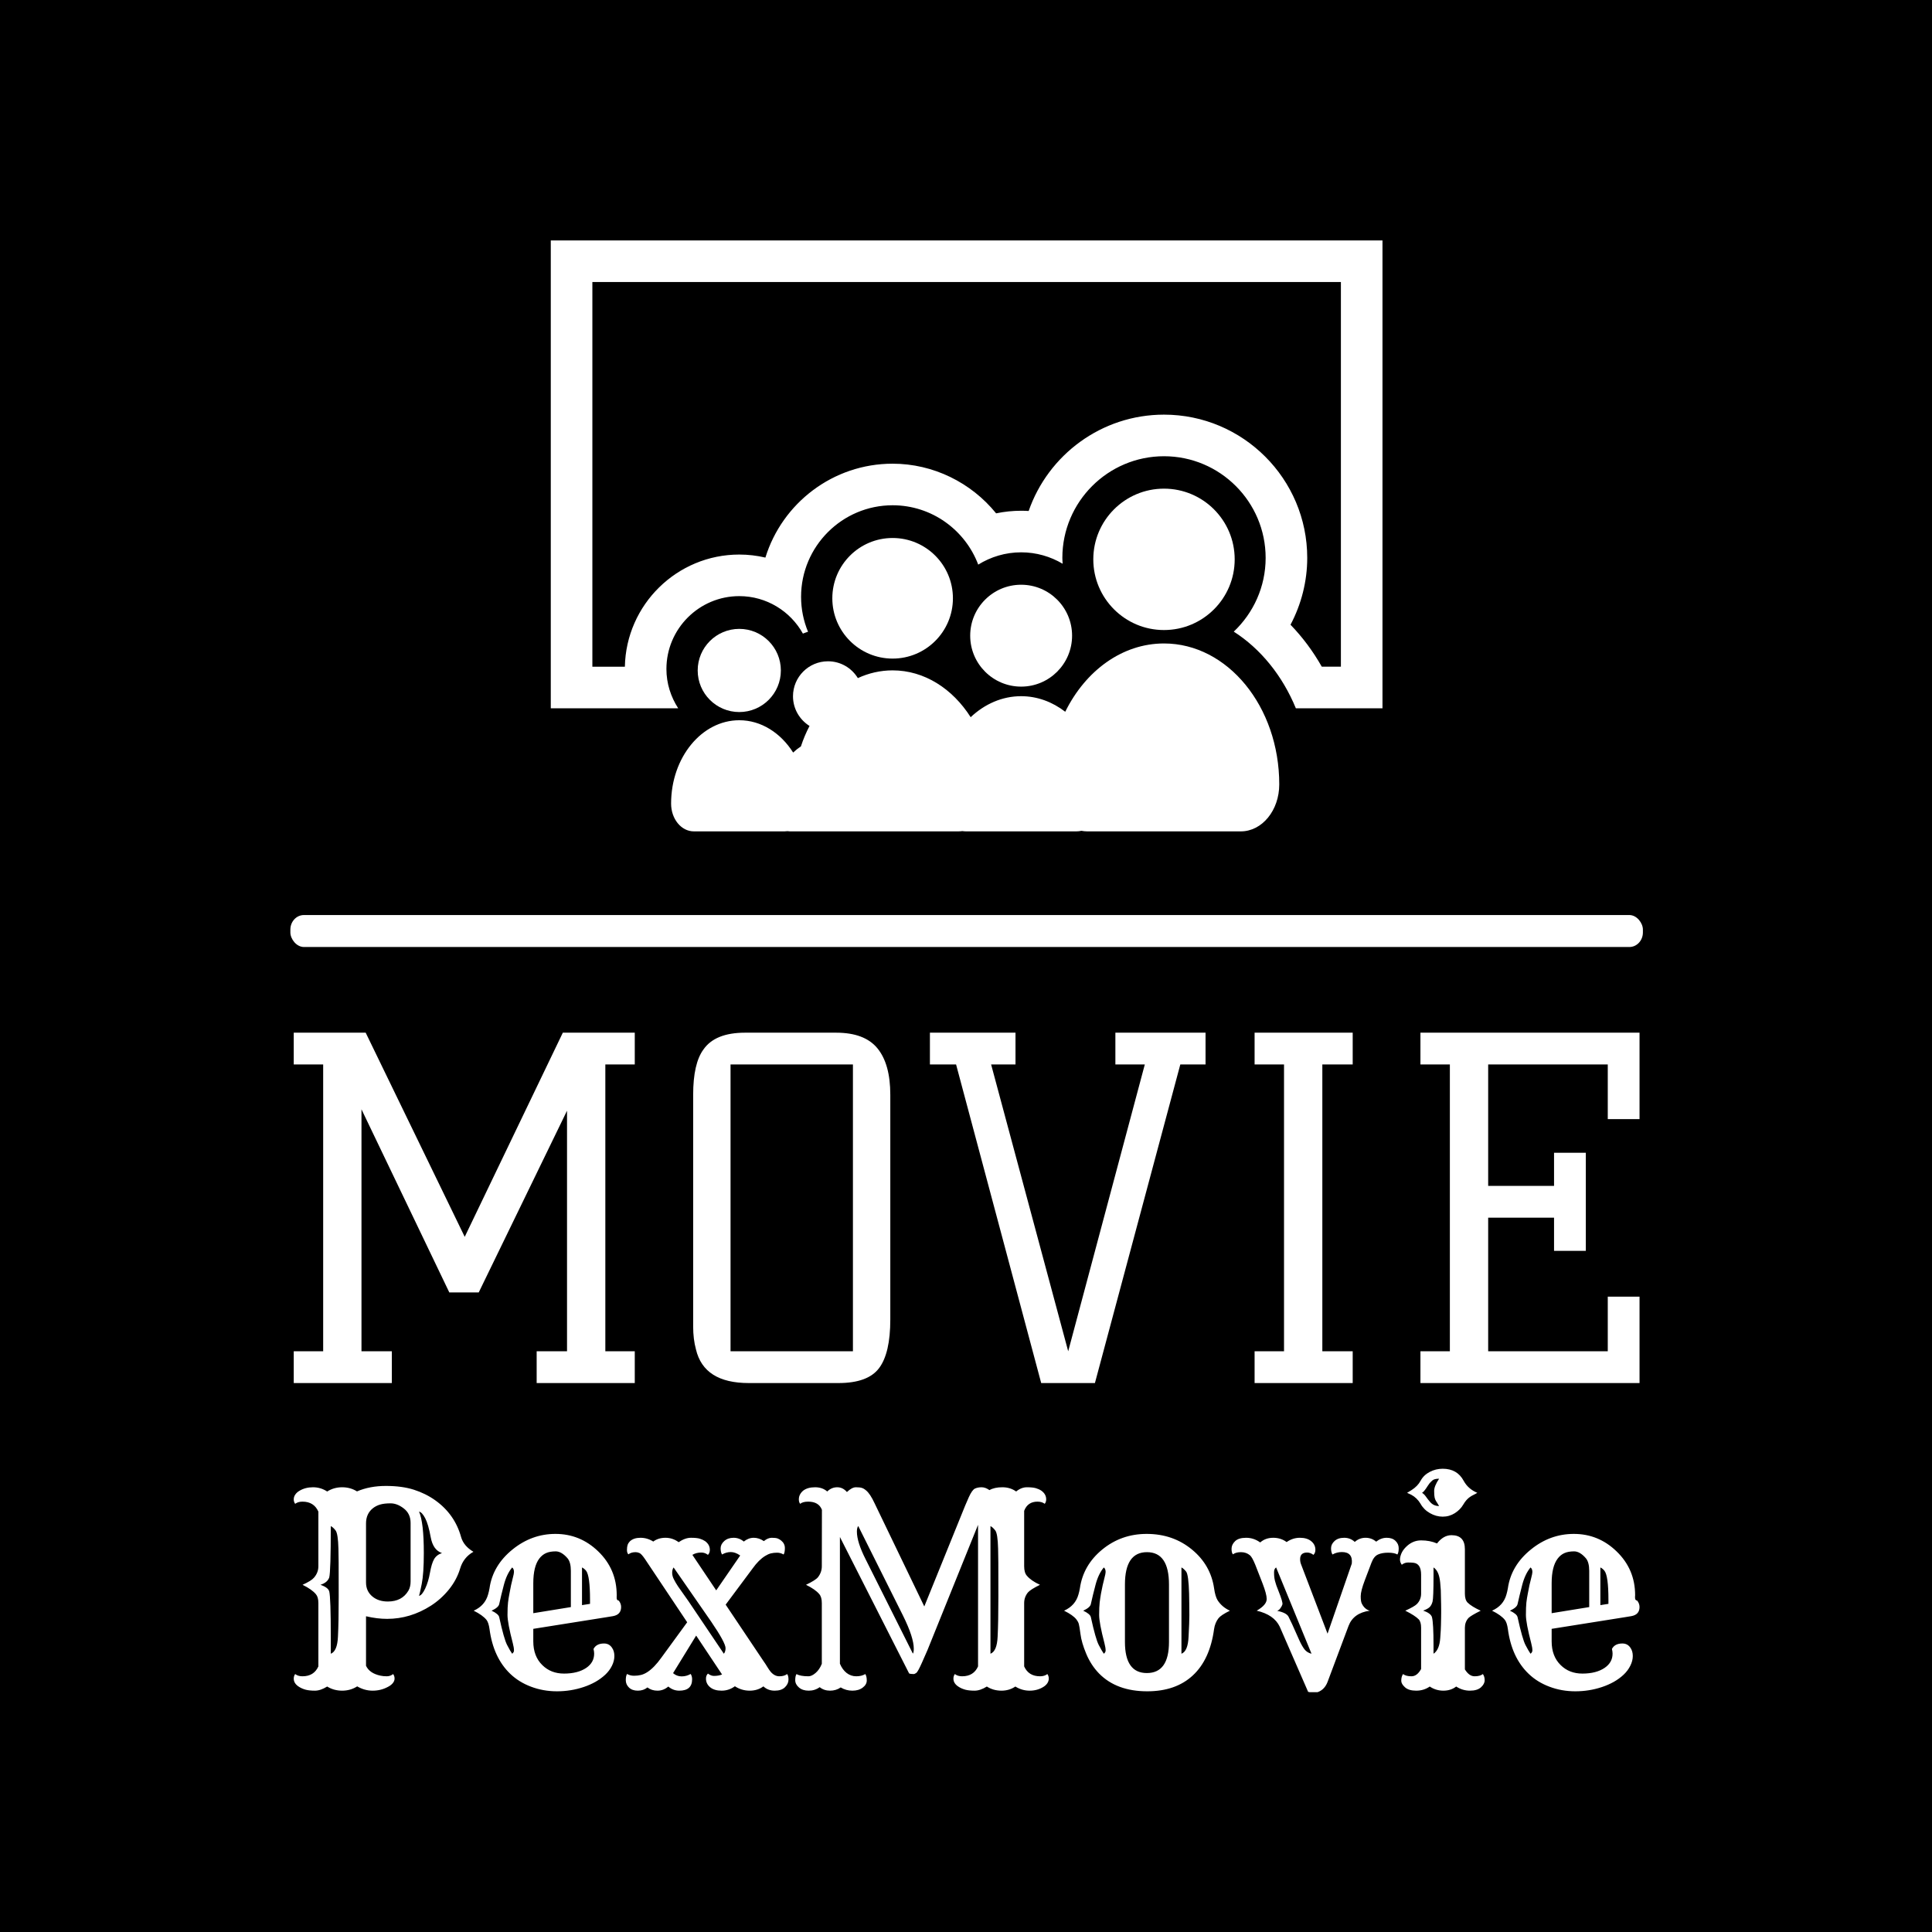 <svg xmlns="http://www.w3.org/2000/svg" version="1.1" xmlns:xlink="http://www.w3.org/1999/xlink" xmlns:svgjs="http://svgjs.dev/svgjs" width="1000" height="1000" viewBox="0 0 1000 1000"><rect width="1000" height="1000" fill="#000000"></rect><g transform="matrix(0.7,0,0,0.7,150.331,124.754)"><svg viewBox="0 0 230 247" data-background-color="#0718c4" preserveAspectRatio="xMidYMid meet" height="1073" width="1000" xmlns="http://www.w3.org/2000/svg" xmlns:xlink="http://www.w3.org/1999/xlink"><defs></defs><g id="tight-bounds" transform="matrix(1,0,0,1,-0.109,-0.1)"><svg viewBox="0 0 230.217 247.2" height="247.2" width="230.217"><g><svg viewBox="0 0 397.498 426.82" height="247.2" width="230.217"><g><rect width="397.498" height="9.393" x="0" y="198.261" fill="#ffffff" opacity="1" stroke-width="0" stroke="transparent" fill-opacity="1" class="rect-o-0" data-fill-palette-color="primary" rx="1%" id="o-0" data-palette-color="#ffffff"></rect></g><g transform="matrix(1,0,0,1,0.989,232.243)"><svg viewBox="0 0 395.52 194.578" height="194.578" width="395.52"><g><svg viewBox="0 0 395.52 194.578" height="194.578" width="395.52"><g><svg viewBox="0 0 395.52 104.157" height="104.157" width="395.52"><g transform="matrix(1,0,0,1,0,0)"><svg width="395.52" viewBox="3.25 -37.5 144.04 37.5" height="104.157" data-palette-color="#ffffff"><g class="undefined-text-0" data-fill-palette-color="primary" id="text-0"><path d="M6.4-34.1L3.25-34.1 3.25-37.5 10.95-37.5 21.55-15.65 32.05-37.5 39.75-37.5 39.75-34.1 36.6-34.1 36.6-3.4 39.75-3.4 39.75 0 29.25 0 29.25-3.4 32.5-3.4 32.5-29.15 23.05-9.7 19.9-9.7 10.5-29.3 10.5-3.4 13.75-3.4 13.75 0 3.25 0 3.25-3.4 6.4-3.4 6.4-34.1ZM51.55-37.5L61.3-37.5Q64.35-37.5 65.72-35.83 67.1-34.15 67.1-30.85L67.1-30.85 67.1-6.8Q67.1-3.2 65.9-1.6 64.7 0 61.55 0L61.55 0 51.95 0Q47.15 0 46.3-3.6L46.3-3.6Q46-4.7 46-6.05L46-6.05 46-30.85Q46-34.2 47.1-35.7L47.1-35.7Q48.35-37.5 51.55-37.5L51.55-37.5ZM50-34.1L50-3.4 63.1-3.4 63.1-34.1 50-34.1ZM71.34-34.1L71.34-37.5 80.5-37.5 80.5-34.1 77.89-34.1 86.14-3.4 94.34-34.1 91.19-34.1 91.19-37.5 100.84-37.5 100.84-34.1 98.14-34.1 89 0 83.25 0 74.14-34.1 71.34-34.1ZM113.34-34.1L113.34-3.4 116.59-3.4 116.59 0 106.09 0 106.09-3.4 109.24-3.4 109.24-34.1 106.09-34.1 106.09-37.5 116.59-37.5 116.59-34.1 113.34-34.1ZM138.14-24.65L141.54-24.65 141.54-14.15 138.14-14.15 138.14-17.7 131.09-17.7 131.09-3.4 143.89-3.4 143.89-9.25 147.29-9.25 147.29 0 123.84 0 123.84-3.4 126.99-3.4 126.99-34.1 123.84-34.1 123.84-37.5 147.29-37.5 147.29-28.25 143.89-28.25 143.89-34.1 131.09-34.1 131.09-21.1 138.14-21.1 138.14-24.65Z" fill="#ffffff" data-fill-palette-color="primary"></path></g></svg></g></svg></g><g transform="matrix(1,0,0,1,0,128.746)"><svg viewBox="0 0 395.52 65.831" height="65.831" width="395.52"><g transform="matrix(1,0,0,1,0,0)"><svg width="395.52" viewBox="1.83 -41.33 253.6 42.21" height="65.831" data-palette-color="#ffffff"><path d="M13.79-0.32L13.79-0.32Q12.52 0.49 10.95 0.49 9.38 0.49 8.13-0.29L8.13-0.29Q6.88 0.49 5.82 0.49 4.76 0.49 4.08 0.31 3.39 0.12 2.88-0.2L2.88-0.2Q1.83-0.83 1.83-1.78L1.83-1.78Q1.83-2.27 2.1-2.64L2.1-2.64Q2.64-2.22 3.47-2.22L3.47-2.22Q5.64-2.22 6.47-4.08L6.47-4.08 6.47-16.02Q6.47-17.14 6.01-17.68L6.01-17.68Q5.27-18.58 3.49-19.46L3.49-19.46Q5.15-20.21 5.64-20.8L5.64-20.8Q6.47-21.75 6.47-22.95L6.47-22.95 6.47-33.25Q5.64-35.13 3.47-35.13L3.47-35.13Q2.64-35.13 2.1-34.72L2.1-34.72Q1.83-35.08 1.83-35.56 1.83-36.04 2.11-36.45 2.39-36.87 2.88-37.16L2.88-37.16Q4-37.84 5.46-37.84 6.91-37.84 8.13-37.04L8.13-37.04Q9.4-37.84 10.95-37.84 12.5-37.84 13.75-37.06L13.75-37.06Q16.16-38.09 19.2-38.09 22.24-38.09 24.46-37.38 26.68-36.67 28.47-35.4L28.47-35.4Q32.18-32.76 33.37-28.44L33.37-28.44Q33.86-26.76 35.69-25.68L35.69-25.68Q33.81-24.63 33.18-22.51 32.54-20.39 31.07-18.57 29.59-16.75 27.69-15.53L27.69-15.53Q23.8-13.04 19.43-13.04L19.43-13.04Q17.53-13.04 15.45-13.53L15.45-13.53 15.45-4.2Q16.11-2.78 18.16-2.34L18.16-2.34Q18.7-2.22 19.36-2.22 20.02-2.22 20.56-2.64L20.56-2.64Q20.83-2.27 20.83-1.79 20.83-1.32 20.47-0.9 20.12-0.49 19.53-0.2L19.53-0.2Q18.24 0.49 16.7 0.49 15.16 0.49 13.79-0.32ZM15.45-31.03L15.45-19.9Q15.45-18.24 16.67-17.24L16.67-17.24Q17.8-16.31 19.56-16.31L19.56-16.31Q22.24-16.31 23.44-18.36L23.44-18.36Q23.85-19.07 23.85-20.09L23.85-20.09 23.85-31.13Q23.85-32.89 22.51-33.89L22.51-33.89Q21.29-34.81 20.08-34.81 18.87-34.81 18.1-34.58 17.33-34.35 16.75-33.89L16.75-33.89Q15.45-32.86 15.45-31.03L15.45-31.03ZM25.44-17.38L25.44-17.38Q26-17.48 26.6-18.75 27.2-20.02 27.5-21.74 27.81-23.46 28.27-24.28 28.74-25.1 29.76-25.44L29.76-25.44Q28.08-26 27.64-28.43 27.2-30.86 26.6-32.01 26-33.15 25.44-33.25L25.44-33.25Q26.34-31.23 26.34-25.44L26.34-25.44Q26.34-21.58 25.95-19.63 25.56-17.68 25.44-17.38ZM8.81-9.64L8.81-6.47Q10.03-6.93 10.16-9.67L10.16-9.67Q10.3-12.4 10.3-17.24 10.3-22.07 10.29-23.67 10.28-25.27 10.25-26.25L10.25-26.25Q10.18-29.13 9.7-29.72 9.23-30.32 8.81-30.52L8.81-30.52Q8.81-22.02 8.52-20.85L8.52-20.85Q8.18-19.87 6.86-19.46L6.86-19.46Q8.33-18.95 8.52-18.21L8.52-18.21Q8.81-17.04 8.81-9.64L8.81-9.64ZM58.32-7.37L58.32-7.37Q58.86-8.4 60.3-8.4L60.3-8.4Q61.28-8.4 61.81-7.59L61.81-7.59Q62.25-6.96 62.25-6.04 62.25-5.13 61.79-4.2 61.33-3.27 60.52-2.51 59.71-1.76 58.68-1.17 57.64-0.59 56.47-0.2L56.47-0.2Q54.05 0.61 51.44 0.61 48.83 0.61 46.54-0.26 44.26-1.12 42.62-2.69L42.62-2.69Q39.43-5.76 38.72-11.13L38.72-11.13Q38.55-12.33 38.16-12.84L38.16-12.84Q37.42-13.75 35.74-14.58L35.74-14.58Q37.86-15.53 38.45-17.63L38.45-17.63Q38.62-18.21 38.72-18.8L38.72-18.8Q39.33-23.1 43.06-26.12L43.06-26.12Q46.68-29.05 51.14-29.05L51.14-29.05Q55.78-29.05 59.18-25.78L59.18-25.78Q62.69-22.41 62.69-17.5L62.69-17.5Q62.69-17.33 62.68-17.16 62.67-16.99 62.69-16.85L62.69-16.85Q62.74-16.53 63.08-16.48L63.08-16.48Q63.52-15.92 63.52-15.28L63.52-15.28Q63.52-13.82 61.96-13.55L61.96-13.55Q61.57-13.48 60.74-13.35L60.74-13.35 46.97-11.16 46.97-8.81Q46.97-5.98 48.68-4.32L48.68-4.32Q50.29-2.73 52.76-2.73L52.76-2.73Q55.37-2.73 56.96-3.81L56.96-3.81Q58.44-4.83 58.44-6.49L58.44-6.49Q58.44-6.88 58.32-7.37ZM46.97-14.11L54.05-15.26 54.05-22.09Q54.05-23.71 53.42-24.46L53.42-24.46Q52.29-25.76 51.19-25.76 50.1-25.76 49.36-25.43 48.63-25.1 48.09-24.39L48.09-24.39Q46.97-22.9 46.97-19.75L46.97-19.75 46.97-14.11ZM56.15-15.63L57.66-15.87 57.66-16.63Q57.66-21.17 56.91-22.12L56.91-22.12Q56.56-22.53 56.15-22.73L56.15-22.73 56.15-15.63ZM42.99-6.47L42.99-6.47Q43.33-6.74 43.33-7.08L43.33-7.08Q43.33-7.62 43.11-8.45L43.11-8.45Q42.11-12.28 42.11-13.78 42.11-15.28 42.21-16.13 42.31-16.97 42.48-17.82L42.48-17.82Q42.77-19.48 43.11-20.75L43.11-20.75Q43.33-21.58 43.33-21.88L43.33-21.88Q43.33-22.46 42.99-22.73L42.99-22.73Q41.97-21.51 41.43-19.46 40.89-17.41 40.55-15.84L40.55-15.84Q40.43-15.19 39.11-14.58L39.11-14.58Q40.43-13.96 40.55-13.35L40.55-13.35Q41.45-9.23 42.04-8.11 42.62-6.98 42.99-6.47ZM68.48-0.12L68.48-0.12Q67.74 0.49 66.67 0.49 65.6 0.49 65-0.1 64.4-0.68 64.4-1.49 64.4-2.29 64.64-2.66L64.64-2.66Q65.23-2.32 65.95-2.32 66.67-2.32 67.26-2.47 67.84-2.61 68.45-3L68.45-3Q69.75-3.83 71.11-5.74L71.11-5.74 75.97-12.4 68.01-24.32Q67.35-25.29 66.97-25.45 66.6-25.61 66.25-25.61L66.25-25.61Q65.42-25.61 64.89-25.2L64.89-25.2Q64.62-25.46 64.62-26.04 64.62-26.61 64.75-26.99 64.89-27.37 65.18-27.66L65.18-27.66Q65.89-28.32 67.17-28.32 68.45-28.32 69.58-27.61L69.58-27.61Q70.53-28.32 71.88-28.32 73.24-28.32 74.36-27.49L74.36-27.49Q75.58-28.32 76.68-28.32 77.78-28.32 78.34-28.15 78.9-27.98 79.34-27.69L79.34-27.69Q80.24-27.03 80.24-26.05L80.24-26.05Q80.24-25.46 79.88-25.1L79.88-25.1Q79.32-25.54 78.63-25.54L78.63-25.54Q77.66-25.54 76.95-25.1L76.95-25.1 81.44-18.41 85.96-24.98Q85.03-25.63 84.19-25.63 83.34-25.63 82.54-25.17L82.54-25.17Q82.27-25.61 82.27-26.34 82.27-27.08 82.95-27.7 83.64-28.32 84.71-28.32 85.79-28.32 86.64-27.61L86.64-27.61Q87.52-28.32 88.51-28.32 89.5-28.32 90.42-27.69L90.42-27.69Q91.18-28.32 91.91-28.32 92.65-28.32 93.01-28.19 93.38-28.05 93.7-27.78L93.7-27.78Q94.38-27.22 94.38-26.38 94.38-25.54 94.14-25.17L94.14-25.17Q93.55-25.51 92.91-25.51 92.28-25.51 91.74-25.38 91.21-25.24 90.67-24.9L90.67-24.9Q89.45-24.15 88.33-22.58L88.33-22.58 83.22-15.72 90.35-5.08Q90.77-4.49 91.07-3.98 91.38-3.47 91.69-3.08L91.69-3.08Q92.43-2.22 93.34-2.22 94.26-2.22 94.79-2.64L94.79-2.64Q95.06-2.37 95.06-1.59 95.06-0.81 94.4-0.16 93.75 0.49 92.46 0.49 91.18 0.49 90.33-0.32L90.33-0.32Q89.25 0.49 87.74 0.49 86.23 0.49 84.96-0.34L84.96-0.34Q83.83 0.49 82.45 0.49 81.07 0.49 80.29-0.16 79.51-0.81 79.51-1.78L79.51-1.78Q79.51-2.37 79.88-2.73L79.88-2.73Q80.46-2.29 81-2.29L81-2.29Q81.9-2.29 82.54-2.56L82.54-2.56 77.66-9.89 73.31-2.81Q74.02-2.2 74.92-2.2 75.83-2.2 76.63-2.66L76.63-2.66Q76.9-2.22 76.9-1.66L76.9-1.66Q76.9 0.49 74.48 0.49L74.48 0.49Q73.31 0.49 72.41-0.29L72.41-0.29Q71.5 0.49 70.38 0.49 69.26 0.49 68.48-0.12ZM80.49-12.52L73.41-22.73Q73.14-22.34 73.14-21.73 73.14-21.12 73.46-20.5 73.77-19.87 74.26-19.14L74.26-19.14 76.22-16.36 82.88-6.47Q83.2-6.86 83.2-7.52L83.2-7.52Q83.2-8.54 80.49-12.52L80.49-12.52ZM100.94-0.17L100.94-0.17Q100.04 0.49 98.88 0.49 97.72 0.49 97.03-0.11 96.33-0.71 96.33-1.49 96.33-2.27 96.57-2.64L96.57-2.64Q97.28-2.22 98.82-2.22L98.82-2.22Q99.43-2.22 100.16-2.84 100.9-3.47 101.34-4.57L101.34-4.57 101.34-16.02Q101.34-17.16 100.85-17.72L100.85-17.72Q100.11-18.6 98.36-19.46L98.36-19.46Q100.14-20.31 100.6-20.87L100.6-20.87Q101.34-21.8 101.34-22.95L101.34-22.95 101.36-33.59Q100.77-35.13 98.77-35.13L98.77-35.13Q97.75-35.13 97.26-34.72L97.26-34.72Q97.01-35.03 97.01-35.55 97.01-36.06 97.23-36.47 97.45-36.89 97.84-37.21L97.84-37.21Q98.67-37.84 100.07-37.84 101.46-37.84 102.36-37.04L102.36-37.04Q103.17-37.84 104.24-37.84 105.31-37.84 106.07-36.94L106.07-36.94Q107.02-37.84 107.76-37.84 108.49-37.84 108.88-37.72 109.27-37.6 109.66-37.26L109.66-37.26Q110.44-36.65 111.3-34.79L111.3-34.79 120.65-15.38 128.36-34.4 129.05-35.99Q129.66-37.33 130.19-37.59 130.73-37.84 131.45-37.84 132.17-37.84 132.93-37.3L132.93-37.3Q133.85-37.84 135.36-37.84 136.86-37.84 137.96-37.04L137.96-37.04Q138.93-37.84 139.99-37.84 141.06-37.84 141.66-37.67 142.25-37.5 142.69-37.21L142.69-37.21Q143.62-36.55 143.62-35.57L143.62-35.57Q143.62-35.08 143.35-34.72L143.35-34.72Q142.81-35.13 141.98-35.13L141.98-35.13Q140.13-35.13 139.47-33.4L139.47-33.4 139.47-22.95Q139.47-21.75 139.98-21.17L139.98-21.17Q140.79-20.21 142.45-19.46L142.45-19.46Q140.67-18.58 140.18-18.02L140.18-18.02Q139.47-17.14 139.47-16.02L139.47-16.02 139.47-4.08Q140.3-2.22 142.47-2.22L142.47-2.22Q143.3-2.22 143.84-2.64L143.84-2.64Q144.11-2.27 144.11-1.79 144.11-1.32 143.83-0.9 143.55-0.49 143.06-0.2L143.06-0.2Q141.94 0.49 140.5 0.49 139.06 0.49 137.81-0.29L137.81-0.29Q136.66 0.49 135.2 0.49L135.2 0.49Q133.64 0.49 132.44-0.29L132.44-0.29Q131.19 0.49 130.13 0.49 129.07 0.49 128.39 0.31 127.7 0.12 127.19-0.2L127.19-0.2Q126.14-0.83 126.14-1.78L126.14-1.78Q126.14-2.27 126.41-2.64L126.41-2.64Q126.95-2.22 127.78-2.22L127.78-2.22Q129.95-2.22 130.78-4.08L130.78-4.08 130.78-30.76 121.26-7.18 120.21-4.79Q119.45-3.08 119.15-2.86 118.84-2.64 118.64-2.64L118.64-2.64Q118.03-2.64 117.79-2.76L117.79-2.76 104.75-28.47 104.75-4.59Q105.22-3.47 106.02-2.84 106.83-2.22 107.83-2.22 108.83-2.22 109.54-2.64L109.54-2.64Q109.81-2.2 109.81-1.43 109.81-0.66 109.05-0.09 108.29 0.49 107.1 0.49 105.9 0.49 104.9-0.12L104.9-0.12Q104.02 0.49 102.89 0.49 101.75 0.49 100.94-0.17ZM116.64-13.65L108.2-30.54Q107.95-30.18 107.95-29.49L107.95-29.49Q107.95-27.51 109.61-24.24L109.61-24.24 118.5-6.49Q118.67-6.71 118.67-7.42L118.67-7.42Q118.67-9.55 116.64-13.65L116.64-13.65ZM133.12-30.52L133.12-6.47Q134.34-6.93 134.47-9.67L134.47-9.67Q134.61-12.4 134.61-17.24 134.61-22.07 134.6-23.67 134.59-25.27 134.56-26.25L134.56-26.25Q134.49-29.13 134.01-29.72 133.54-30.32 133.12-30.52L133.12-30.52ZM104.44-5.86L104.41-6.15Q104.41-5.96 104.44-5.86L104.44-5.86ZM101.65-5.86L101.68-6.15Q101.65-6.05 101.65-5.86L101.65-5.86ZM153.6-2.73Q152.07-4.3 151.17-6.45 150.28-8.59 150.09-10.13 149.89-11.67 149.76-12.11 149.62-12.55 149.31-12.94L149.31-12.94Q148.67-13.75 146.99-14.58L146.99-14.58Q149.11-15.53 149.7-17.63L149.7-17.63Q149.87-18.21 149.97-18.8L149.97-18.8Q150.6-23.17 154.19-26.11 157.78-29.05 162.56-29.05L162.56-29.05Q167.54-29.05 171.13-26.07L171.13-26.07Q174.62-23.17 175.26-18.8L175.26-18.8Q175.48-17.26 175.92-16.55L175.92-16.55Q176.75-15.26 178.24-14.58L178.24-14.58Q176.58-13.77 176.09-13.16L176.09-13.16Q175.43-12.3 175.26-11.13L175.26-11.13Q174.48-5.37 171.25-2.38 168.03 0.61 162.66 0.61L162.66 0.61Q156.9 0.61 153.6-2.73L153.6-2.73ZM166.76-19.51Q166.76-25.61 162.61-25.61 158.46-25.61 158.46-19.51L158.46-19.51 158.46-8.69Q158.46-2.83 162.59-2.83L162.59-2.83Q166.76-2.83 166.76-8.69L166.76-8.69 166.76-19.51ZM169.11-22.73L169.11-6.47Q170.33-6.93 170.45-9.67L170.45-9.67Q170.6-12.4 170.6-13.73 170.6-15.06 170.58-15.95 170.57-16.85 170.55-17.8L170.55-17.8Q170.45-21.36 169.99-21.95 169.52-22.53 169.11-22.73L169.11-22.73ZM154.48-6.47L154.48-6.47Q154.82-6.74 154.82-7.08L154.82-7.08Q154.82-7.62 154.6-8.45L154.6-8.45Q153.6-12.28 153.6-13.78 153.6-15.28 153.7-16.13 153.8-16.97 153.95-17.82L153.95-17.82Q154.26-19.48 154.6-20.75L154.6-20.75Q154.82-21.58 154.82-21.88L154.82-21.88Q154.82-22.46 154.48-22.73L154.48-22.73Q153.46-21.51 152.92-19.46 152.38-17.41 152.04-15.84L152.04-15.84Q151.92-15.19 150.6-14.58L150.6-14.58Q151.92-13.96 152.04-13.35L152.04-13.35Q152.94-9.23 153.53-8.11 154.12-6.98 154.48-6.47ZM209.8-25.17L209.8-25.17Q209.22-25.51 208.06-25.51 206.9-25.51 206.13-25.16 205.36-24.8 204.92-23.63L204.92-23.63 203.67-20.34Q202.89-18.29 202.89-17.31 202.89-16.33 203.09-15.93 203.28-15.53 203.55-15.23L203.55-15.23Q204.06-14.7 204.6-14.58L204.6-14.58Q201.53-14.16 200.6-11.72L200.6-11.72 196.64-1.15Q196.11 0.22 194.93 0.71L194.93 0.71Q194.52 0.88 194.04 0.88 193.57 0.88 192.98 0.71L192.98 0.71 187.63-11.57Q186.56-13.82 183.29-14.58L183.29-14.58Q185.22-15.7 185.17-16.82L185.17-16.82Q185.17-17.7 184.39-19.73L184.39-19.73 183.02-23.24Q182.43-24.68 182.02-25.02L182.02-25.02Q181.31-25.61 180.33-25.61 179.36-25.61 178.82-25.2L178.82-25.2Q178.55-25.46 178.55-26.25 178.55-27.03 179.21-27.67 179.87-28.32 181.3-28.32 182.73-28.32 183.95-27.44L183.95-27.44Q184.95-28.32 186.4-28.32 187.85-28.32 188.93-27.51L188.93-27.51Q190.08-28.32 191.43-28.32 192.79-28.32 193.57-27.67 194.35-27.03 194.35-26.05L194.35-26.05Q194.35-25.46 193.98-25.1L193.98-25.1Q193.4-25.54 192.79-25.54L192.79-25.54Q191.47-25.54 191.47-24.29L191.47-24.29Q191.47-23.75 191.66-23.29L191.66-23.29 196.64-10.25 201.21-23.46Q201.43-25.63 199.35-25.63L199.35-25.63Q198.38-25.63 197.57-25.17L197.57-25.17Q197.3-25.61 197.3-26.35 197.3-27.1 197.96-27.71 198.62-28.32 199.78-28.32 200.94-28.32 201.77-27.54L201.77-27.54Q202.65-28.32 203.8-28.32 204.94-28.32 205.8-27.59L205.8-27.59Q206.73-28.32 207.79-28.32 208.85-28.32 209.45-27.73 210.05-27.15 210.05-26.34 210.05-25.54 209.8-25.17ZM193.62-6.47L186.95-22.73Q186.56-22.46 186.56-21.85 186.56-21.24 186.6-20.94 186.63-20.63 186.73-20.21L186.73-20.21Q186.93-19.41 187.39-18.31L187.39-18.31Q188.27-16.11 188.13-15.75 188-15.38 187.85-15.19L187.85-15.19Q187.56-14.7 187.15-14.55L187.15-14.55Q188.85-14.21 189.27-13.48L189.27-13.48Q189.76-12.5 189.98-12.01L189.98-12.01 191.32-9.01Q191.83-7.89 192.31-7.28 192.79-6.67 193.62-6.47L193.62-6.47ZM218.34-32.3L218.34-32.3Q217.1-32.3 215.94-32.96 214.78-33.62 214.17-34.72L214.17-34.72Q213.51-35.84 212.41-36.43L212.41-36.43Q212.07-36.6 211.63-36.79L211.63-36.79 212.46-37.3Q213.63-38.04 214.19-39.09 214.76-40.14 215.89-40.73 217.03-41.33 218.34-41.33L218.34-41.33Q221.08-41.33 222.3-39.04L222.3-39.04Q223.13-37.52 224.86-36.79L224.86-36.79Q224.5-36.57 224.14-36.4 223.79-36.23 223.47-36.01L223.47-36.01Q222.76-35.52 222.21-34.57 221.66-33.62 220.63-32.96 219.59-32.3 218.34-32.3ZM217.05-35.29Q216.9-35.55 216.82-35.9 216.73-36.25 216.73-37.16 216.73-38.06 217.66-39.45L217.66-39.45Q216.76-39.45 216.39-39.12 216.03-38.79 215.84-38.56 215.66-38.33 215.52-38.1 215.39-37.87 215.19-37.6L215.19-37.6Q214.73-36.94 214.44-36.79L214.44-36.79Q214.83-36.57 215.16-36.1 215.49-35.62 215.93-35.11L215.93-35.11Q216.59-34.3 217.66-34.3L217.66-34.3Q217.51-34.57 217.36-34.8 217.2-35.03 217.05-35.29ZM215.9-0.29L215.9-0.29Q214.78 0.49 213.35 0.49 211.92 0.49 211.23-0.15 210.53-0.78 210.53-1.37L210.53-1.37Q210.53-2.17 210.87-2.64L210.87-2.64Q211.41-2.22 212.46-2.22 213.51-2.22 214.27-3.59L214.27-3.59 214.27-11.38Q214.27-12.45 213.83-12.94L213.83-12.94Q213.12-13.67 211.29-14.58L211.29-14.58Q213-15.36 213.46-15.82L213.46-15.82Q214.27-16.63 214.27-17.8L214.27-17.8 214.27-21.36Q214.27-23.44 212.85-23.61L212.85-23.61Q212.44-23.66 211.8-23.66 211.17-23.66 210.63-23.24L210.63-23.24Q210.29-23.71 210.29-24.21 210.29-24.71 210.54-25.33 210.8-25.95 211.34-26.51L211.34-26.51Q212.61-27.83 214.27-27.83 215.93-27.83 217.27-27.25L217.27-27.25Q218.47-28.81 220-28.81L220-28.81Q222.52-28.81 222.52-26.17L222.52-26.17 222.52-17.8Q222.52-16.63 223.03-16.11L223.03-16.11Q223.79-15.36 225.5-14.58L225.5-14.58Q223.67-13.67 223.2-13.21L223.2-13.21Q222.52-12.45 222.52-11.38L222.52-11.38 222.52-3.52Q223.32-2.22 224.35-2.22 225.38-2.22 225.91-2.64L225.91-2.64Q226.25-2.17 226.25-1.48 226.25-0.78 225.56-0.15 224.86 0.49 223.47 0.49 222.08 0.49 220.88-0.29L220.88-0.29Q219.88 0.49 218.47 0.49 217.05 0.49 215.9-0.29ZM218.01-11.87Q218.03-12.7 218.04-13.26 218.05-13.82 218.05-14.16L218.05-14.16 218.05-14.82Q218.05-15.19 218.04-15.77 218.03-16.36 218.01-17.07 218-17.77 217.98-18.46L217.98-18.46Q217.88-20.14 217.73-20.78L217.73-20.78Q217.44-22.19 216.61-22.73L216.61-22.73 216.61-21.14Q216.61-17.02 216.43-16.3 216.24-15.58 215.84-15.22 215.44-14.87 214.66-14.6L214.66-14.6Q216.12-14.09 216.32-13.35L216.32-13.35Q216.61-12.18 216.61-8.06L216.61-8.06 216.61-6.47Q217.73-7.2 217.88-9.47L217.88-9.47Q218-11.04 218.01-11.87ZM250.23-7.37L250.23-7.37Q250.76-8.4 252.2-8.4L252.2-8.4Q253.18-8.4 253.72-7.59L253.72-7.59Q254.16-6.96 254.16-6.04 254.16-5.13 253.69-4.2 253.23-3.27 252.42-2.51 251.62-1.76 250.58-1.17 249.54-0.59 248.37-0.2L248.37-0.2Q245.95 0.61 243.34 0.61 240.73 0.61 238.45-0.26 236.16-1.12 234.53-2.69L234.53-2.69Q231.33-5.76 230.62-11.13L230.62-11.13Q230.45-12.33 230.06-12.84L230.06-12.84Q229.33-13.75 227.64-14.58L227.64-14.58Q229.77-15.53 230.35-17.63L230.35-17.63Q230.52-18.21 230.62-18.8L230.62-18.8Q231.23-23.1 234.97-26.12L234.97-26.12Q238.58-29.05 243.05-29.05L243.05-29.05Q247.69-29.05 251.08-25.78L251.08-25.78Q254.6-22.41 254.6-17.5L254.6-17.5Q254.6-17.33 254.58-17.16 254.57-16.99 254.6-16.85L254.6-16.85Q254.65-16.53 254.99-16.48L254.99-16.48Q255.43-15.92 255.43-15.28L255.43-15.28Q255.43-13.82 253.86-13.55L253.86-13.55Q253.47-13.48 252.64-13.35L252.64-13.35 238.87-11.16 238.87-8.81Q238.87-5.98 240.58-4.32L240.58-4.32Q242.19-2.73 244.66-2.73L244.66-2.73Q247.27-2.73 248.86-3.81L248.86-3.81Q250.35-4.83 250.35-6.49L250.35-6.49Q250.35-6.88 250.23-7.37ZM238.87-14.11L245.95-15.26 245.95-22.09Q245.95-23.71 245.32-24.46L245.32-24.46Q244.2-25.76 243.1-25.76 242-25.76 241.27-25.43 240.53-25.1 240-24.39L240-24.39Q238.87-22.9 238.87-19.75L238.87-19.75 238.87-14.11ZM248.05-15.63L249.57-15.87 249.57-16.63Q249.57-21.17 248.81-22.12L248.81-22.12Q248.47-22.53 248.05-22.73L248.05-22.73 248.05-15.63ZM234.89-6.47L234.89-6.47Q235.24-6.74 235.24-7.08L235.24-7.08Q235.24-7.62 235.02-8.45L235.02-8.45Q234.02-12.28 234.02-13.78 234.02-15.28 234.11-16.13 234.21-16.97 234.38-17.82L234.38-17.82Q234.67-19.48 235.02-20.75L235.02-20.75Q235.24-21.58 235.24-21.88L235.24-21.88Q235.24-22.46 234.89-22.73L234.89-22.73Q233.87-21.51 233.33-19.46 232.8-17.41 232.45-15.84L232.45-15.84Q232.33-15.19 231.01-14.58L231.01-14.58Q232.33-13.96 232.45-13.35L232.45-13.35Q233.36-9.23 233.94-8.11 234.53-6.98 234.89-6.47Z" opacity="1" transform="matrix(1,0,0,1,0,0)" fill="#ffffff" class="undefined-text-1" data-fill-palette-color="secondary" id="text-1"></path></svg></g></svg></g></svg></g></svg></g><g transform="matrix(1,0,0,1,76.533,0)"><svg viewBox="0 0 244.431 173.672" height="173.672" width="244.431"><g><svg xmlns="http://www.w3.org/2000/svg" xmlns:xlink="http://www.w3.org/1999/xlink" version="1.1" x="0" y="0" viewBox="10 21.58 80 56.841" enable-background="new 0 0 100 100" xml:space="preserve" height="173.672" width="244.431" class="icon-icon-0" data-fill-palette-color="accent" id="icon-0"><g fill="#ffffff" data-fill-palette-color="accent"><g fill="#ffffff" data-fill-palette-color="accent"><path d="M68.984 60.346c-4.03 0-7.559 2.633-9.499 6.57-1.229-0.947-2.684-1.498-4.242-1.498-1.827 0-3.511 0.754-4.855 2.02-1.739-2.738-4.454-4.504-7.507-4.504-1.177 0-2.305 0.264-3.345 0.744-0.591-0.969-1.653-1.617-2.871-1.617-1.859 0-3.367 1.506-3.367 3.365 0 1.205 0.638 2.26 1.591 2.855-0.325 0.617-0.603 1.275-0.829 1.965-0.263 0.174-0.513 0.371-0.747 0.594-1.199-1.891-3.075-3.109-5.182-3.109-3.62 0-6.558 3.59-6.558 8.018 0 1.479 0.979 2.672 2.187 2.672h8.741c0.088 0 0.174-0.008 0.259-0.02 0.076 0.012 0.154 0.02 0.234 0.02h3.556 3.783 8.88c0.128 0 0.251-0.012 0.374-0.027 0.111 0.016 0.226 0.027 0.341 0.027H60.56c0.163 0 0.325-0.02 0.481-0.055 0.183 0.033 0.365 0.055 0.554 0.055h14.779c2.042 0 3.697-2.021 3.697-4.518C80.071 66.418 75.104 60.346 68.984 60.346z" fill="#ffffff" data-fill-palette-color="accent"></path><circle cx="68.984" cy="52.255" r="6.8" fill="#ffffff" data-fill-palette-color="accent"></circle><circle cx="42.881" cy="56.001" r="5.8" fill="#ffffff" data-fill-palette-color="accent"></circle><circle cx="55.243" cy="59.597" r="4.9" fill="#ffffff" data-fill-palette-color="accent"></circle><circle cx="28.131" cy="62.943" r="4.0" fill="#ffffff" data-fill-palette-color="accent"></circle></g><path d="M10 21.58v45h12.254c-0.706-1.094-1.131-2.383-1.131-3.777 0-3.865 3.144-7.01 7.008-7.01 2.629 0 4.921 1.457 6.12 3.604 0.161-0.066 0.326-0.123 0.493-0.176-0.429-1.037-0.669-2.17-0.669-3.361 0-4.855 3.95-8.807 8.806-8.807 3.765 0 6.977 2.379 8.234 5.709 1.201-0.744 2.613-1.182 4.128-1.182 1.458 0 2.82 0.404 3.992 1.098-0.011-0.188-0.028-0.373-0.028-0.564 0-5.391 4.386-9.777 9.777-9.777s9.777 4.387 9.777 9.777c0 2.793-1.184 5.311-3.066 7.094 2.59 1.656 4.684 4.244 5.972 7.373H90v-45H10zM86 62.58h-1.839c-0.848-1.494-1.857-2.848-3.007-4.036 1.043-1.969 1.608-4.18 1.608-6.431 0-7.597-6.181-13.777-13.777-13.777-6.018 0-11.146 3.878-13.019 9.267-0.24-0.015-0.481-0.022-0.722-0.022-0.812 0-1.619 0.084-2.408 0.249-2.395-2.955-6.044-4.776-9.955-4.776-5.748 0-10.624 3.807-12.238 9.032-0.814-0.192-1.656-0.292-2.512-0.292-5.995 0-10.887 4.819-11.005 10.787H14v-37h72V62.58z" fill="#ffffff" data-fill-palette-color="accent"></path></g></svg></g></svg></g><g></g></svg></g></svg><rect width="230.217" height="247.2" fill="none" stroke="none" visibility="hidden"></rect></g></svg></g></svg>